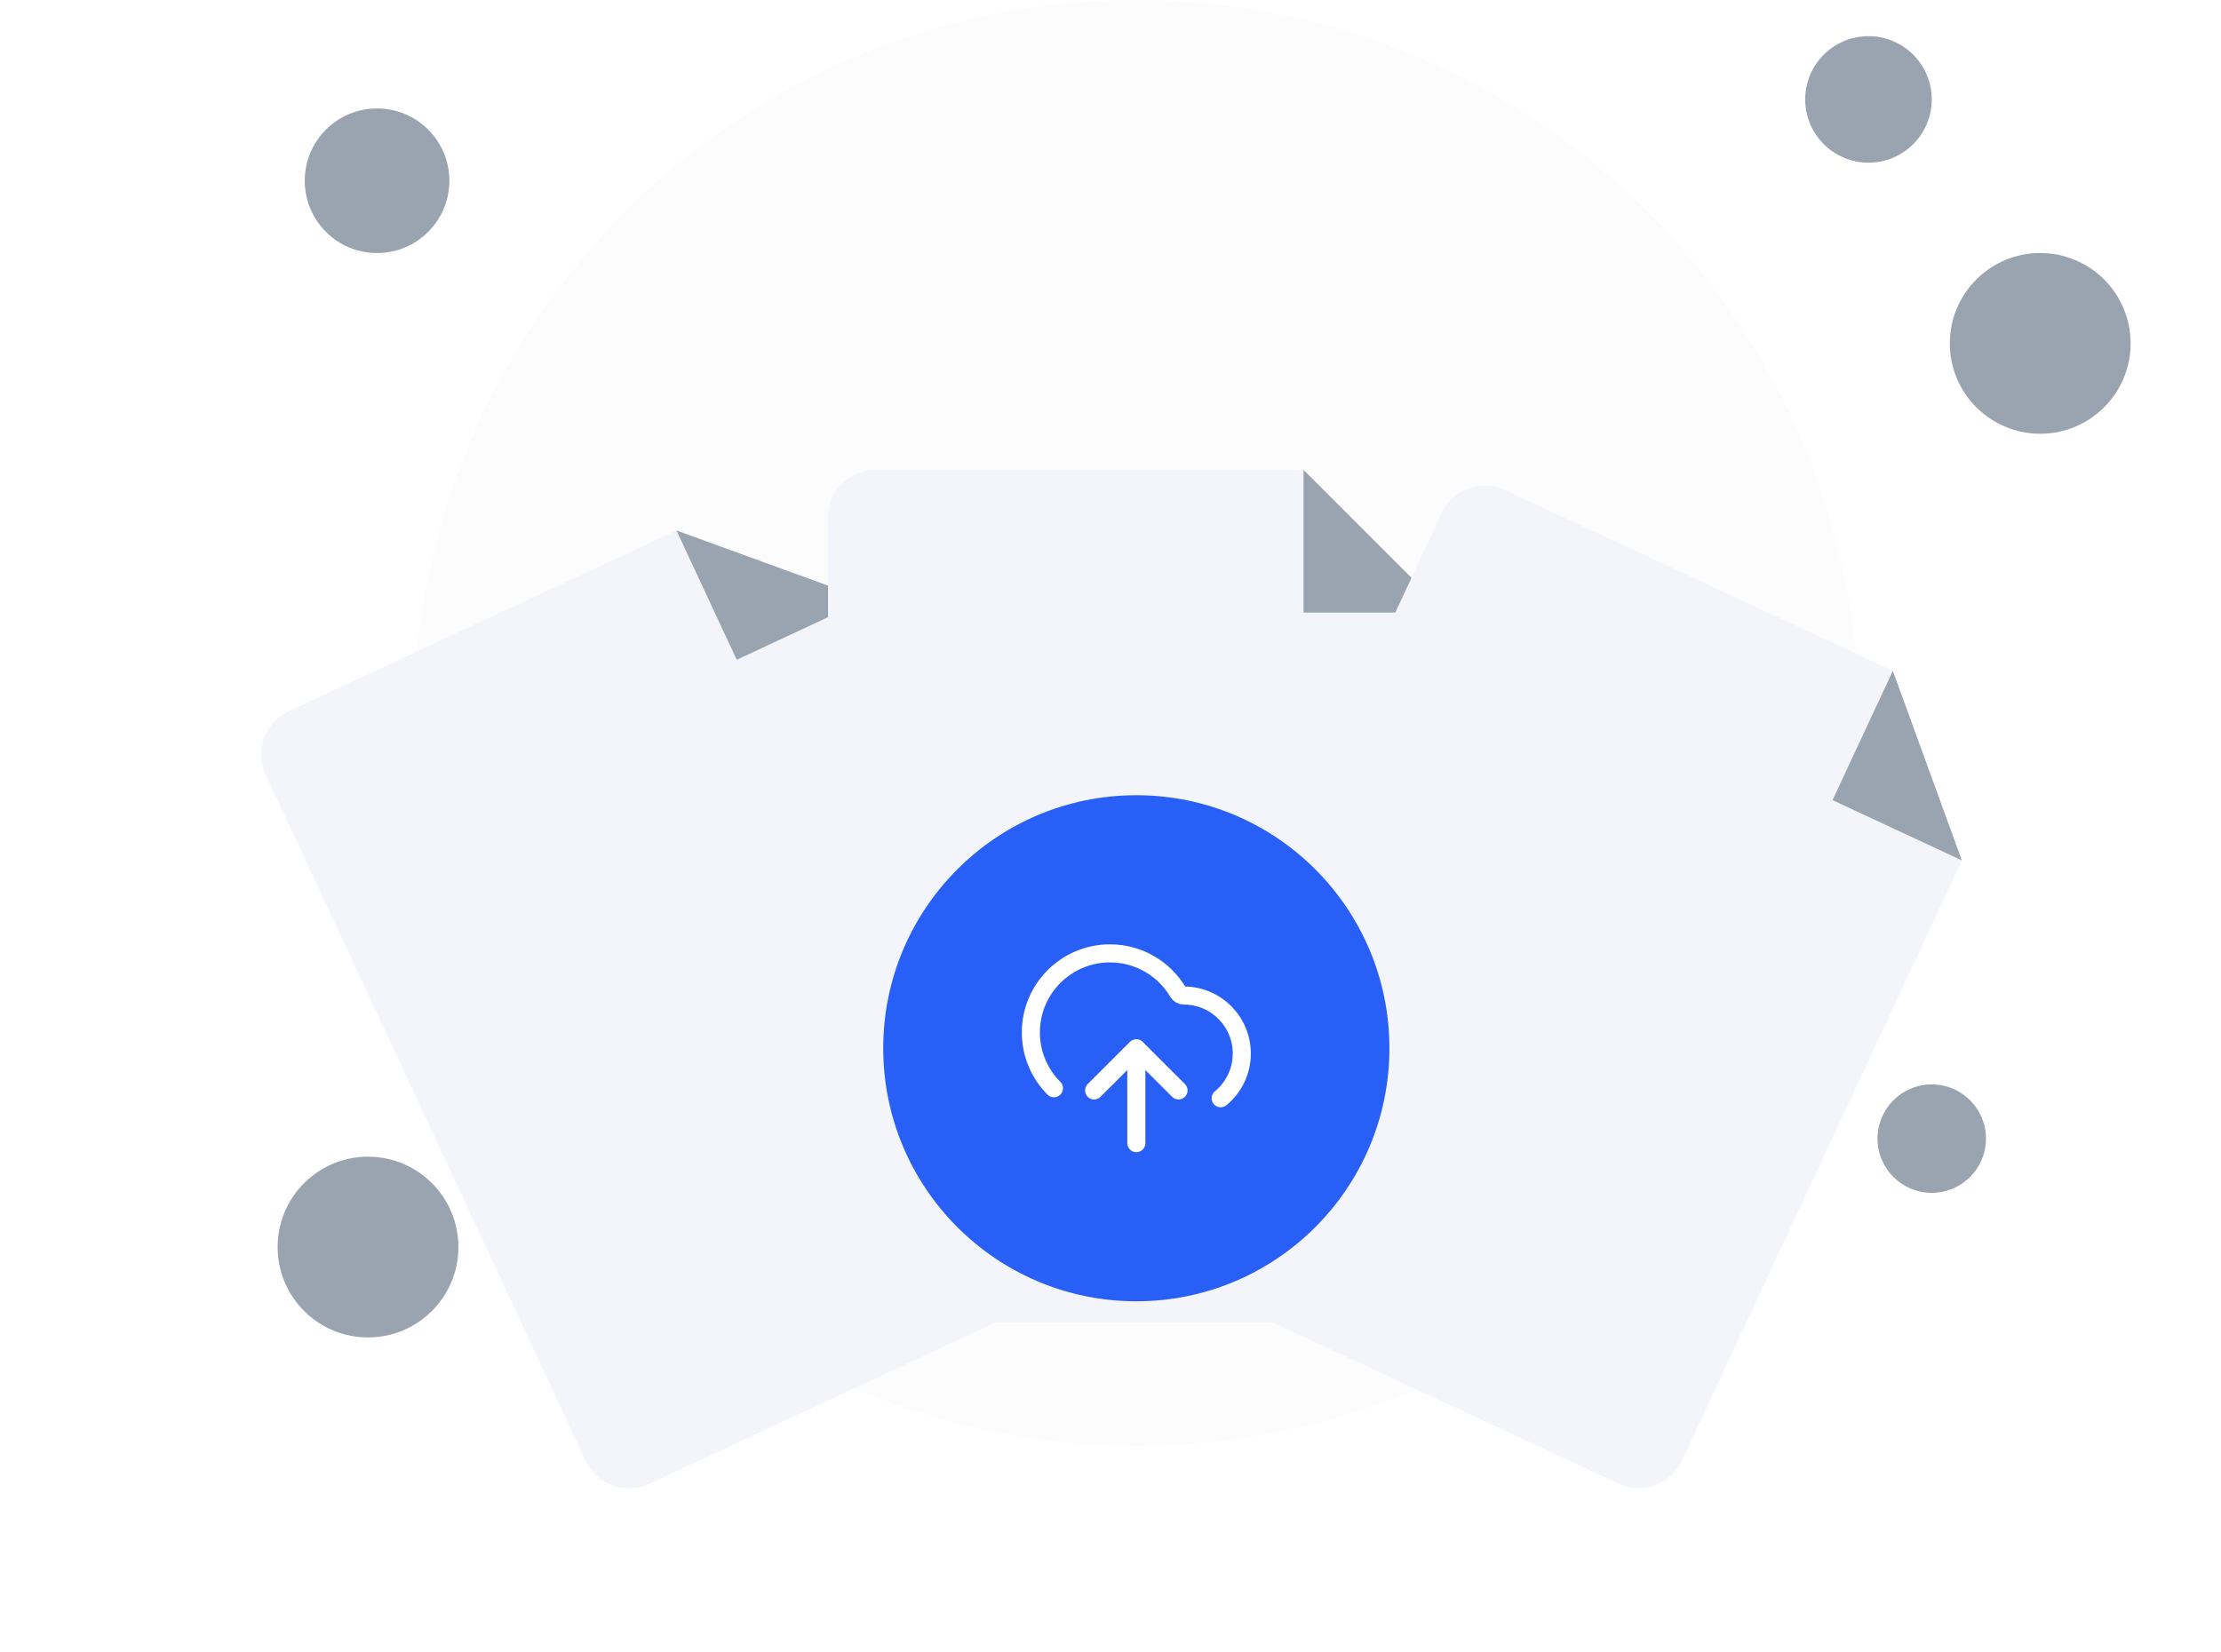 <svg width="172" height="128" viewBox="0 0 172 128" fill="none" xmlns="http://www.w3.org/2000/svg">
<circle cx="88" cy="56" r="56" fill="#EAECF0" fill-opacity="0.15"/>
<circle cx="29.2" cy="14" r="5.6" fill="#99A4B0"/>
<circle cx="149.6" cy="88.2" r="4.2" fill="#99A4B0"/>
<circle cx="28.5" cy="96.6" r="7" fill="#99A4B0"/>
<circle cx="158" cy="26.6" r="7" fill="#99A4B0"/>
<circle cx="144.7" cy="7.701" r="4.9" fill="#99A4B0"/>
<g filter="url(#filter0_dd_894_19196)">
<path d="M50.255 86.95L86.971 69.829C88.814 68.97 89.612 66.778 88.752 64.935L67.069 18.436L52.386 13.092L22.346 27.1C20.503 27.959 19.705 30.151 20.565 31.994L45.36 85.169C46.22 87.012 48.411 87.81 50.255 86.95Z" fill="url(#paint0_linear_894_19196)"/>
<path d="M52.386 13.092L67.069 18.436L57.055 23.105L52.386 13.092Z" fill="#99A4B0"/>
</g>
<g filter="url(#filter1_dd_894_19196)">
<path d="M67.806 74.438H108.318C110.352 74.438 112.001 72.789 112.001 70.755V19.449L100.952 8.4H67.806C65.772 8.4 64.123 10.049 64.123 12.083V70.755C64.123 72.789 65.772 74.438 67.806 74.438Z" fill="url(#paint1_linear_894_19196)"/>
<path d="M100.952 8.4L112 19.449H100.952V8.4Z" fill="#99A4B0"/>
</g>
<g filter="url(#filter2_dd_894_19196)">
<path d="M88.638 69.807L125.354 86.928C127.197 87.788 129.388 86.99 130.248 85.147L151.931 38.648L146.587 23.965L116.546 9.957C114.703 9.097 112.512 9.895 111.652 11.738L86.856 64.913C85.997 66.756 86.794 68.948 88.638 69.807Z" fill="url(#paint2_linear_894_19196)"/>
<path d="M146.586 23.965L151.931 38.648L141.917 33.978L146.586 23.965Z" fill="#99A4B0"/>
</g>
<g filter="url(#filter3_b_894_19196)">
<path d="M68.4 81.2C68.4 70.375 77.175 61.6 88 61.6C98.825 61.6 107.6 70.375 107.6 81.2C107.6 92.024 98.825 100.8 88 100.8C77.175 100.8 68.4 92.024 68.4 81.2Z" fill="#285FF6"/>
<path d="M84.733 84.466L88 81.2M88 81.2L91.267 84.466M88 81.2V88.55M94.533 85.073C95.531 84.249 96.167 83.003 96.167 81.608C96.167 79.127 94.156 77.116 91.675 77.116C91.497 77.116 91.33 77.023 91.239 76.869C90.174 75.062 88.208 73.85 85.958 73.85C82.576 73.85 79.833 76.592 79.833 79.975C79.833 81.662 80.516 83.19 81.619 84.298" stroke="white" stroke-width="1.4" stroke-linecap="round" stroke-linejoin="round"/>
</g>
<defs>
<filter id="filter0_dd_894_19196" x="-0.992" y="8.422" width="111.3" height="120.084" filterUnits="userSpaceOnUse" color-interpolation-filters="sRGB">
<feFlood flood-opacity="0" result="BackgroundImageFix"/>
<feColorMatrix in="SourceAlpha" type="matrix" values="0 0 0 0 0 0 0 0 0 0 0 0 0 0 0 0 0 0 127 0" result="hardAlpha"/>
<feMorphology radius="4" operator="erode" in="SourceAlpha" result="effect1_dropShadow_894_19196"/>
<feOffset dy="8"/>
<feGaussianBlur stdDeviation="4"/>
<feComposite in2="hardAlpha" operator="out"/>
<feColorMatrix type="matrix" values="0 0 0 0 0.063 0 0 0 0 0.094 0 0 0 0 0.157 0 0 0 0.03 0"/>
<feBlend mode="normal" in2="BackgroundImageFix" result="effect1_dropShadow_894_19196"/>
<feColorMatrix in="SourceAlpha" type="matrix" values="0 0 0 0 0 0 0 0 0 0 0 0 0 0 0 0 0 0 127 0" result="hardAlpha"/>
<feMorphology radius="4" operator="erode" in="SourceAlpha" result="effect2_dropShadow_894_19196"/>
<feOffset dy="20"/>
<feGaussianBlur stdDeviation="12"/>
<feComposite in2="hardAlpha" operator="out"/>
<feColorMatrix type="matrix" values="0 0 0 0 0.063 0 0 0 0 0.094 0 0 0 0 0.157 0 0 0 0.08 0"/>
<feBlend mode="normal" in2="effect1_dropShadow_894_19196" result="effect2_dropShadow_894_19196"/>
<feBlend mode="normal" in="SourceGraphic" in2="effect2_dropShadow_894_19196" result="shape"/>
</filter>
<filter id="filter1_dd_894_19196" x="44.123" y="8.4" width="87.877" height="106.037" filterUnits="userSpaceOnUse" color-interpolation-filters="sRGB">
<feFlood flood-opacity="0" result="BackgroundImageFix"/>
<feColorMatrix in="SourceAlpha" type="matrix" values="0 0 0 0 0 0 0 0 0 0 0 0 0 0 0 0 0 0 127 0" result="hardAlpha"/>
<feMorphology radius="4" operator="erode" in="SourceAlpha" result="effect1_dropShadow_894_19196"/>
<feOffset dy="8"/>
<feGaussianBlur stdDeviation="4"/>
<feComposite in2="hardAlpha" operator="out"/>
<feColorMatrix type="matrix" values="0 0 0 0 0.063 0 0 0 0 0.094 0 0 0 0 0.157 0 0 0 0.03 0"/>
<feBlend mode="normal" in2="BackgroundImageFix" result="effect1_dropShadow_894_19196"/>
<feColorMatrix in="SourceAlpha" type="matrix" values="0 0 0 0 0 0 0 0 0 0 0 0 0 0 0 0 0 0 127 0" result="hardAlpha"/>
<feMorphology radius="4" operator="erode" in="SourceAlpha" result="effect2_dropShadow_894_19196"/>
<feOffset dy="20"/>
<feGaussianBlur stdDeviation="12"/>
<feComposite in2="hardAlpha" operator="out"/>
<feColorMatrix type="matrix" values="0 0 0 0 0.063 0 0 0 0 0.094 0 0 0 0 0.157 0 0 0 0.08 0"/>
<feBlend mode="normal" in2="effect1_dropShadow_894_19196" result="effect2_dropShadow_894_19196"/>
<feBlend mode="normal" in="SourceGraphic" in2="effect2_dropShadow_894_19196" result="shape"/>
</filter>
<filter id="filter2_dd_894_19196" x="65.3" y="8.4" width="111.3" height="120.084" filterUnits="userSpaceOnUse" color-interpolation-filters="sRGB">
<feFlood flood-opacity="0" result="BackgroundImageFix"/>
<feColorMatrix in="SourceAlpha" type="matrix" values="0 0 0 0 0 0 0 0 0 0 0 0 0 0 0 0 0 0 127 0" result="hardAlpha"/>
<feMorphology radius="4" operator="erode" in="SourceAlpha" result="effect1_dropShadow_894_19196"/>
<feOffset dy="8"/>
<feGaussianBlur stdDeviation="4"/>
<feComposite in2="hardAlpha" operator="out"/>
<feColorMatrix type="matrix" values="0 0 0 0 0.063 0 0 0 0 0.094 0 0 0 0 0.157 0 0 0 0.03 0"/>
<feBlend mode="normal" in2="BackgroundImageFix" result="effect1_dropShadow_894_19196"/>
<feColorMatrix in="SourceAlpha" type="matrix" values="0 0 0 0 0 0 0 0 0 0 0 0 0 0 0 0 0 0 127 0" result="hardAlpha"/>
<feMorphology radius="4" operator="erode" in="SourceAlpha" result="effect2_dropShadow_894_19196"/>
<feOffset dy="20"/>
<feGaussianBlur stdDeviation="12"/>
<feComposite in2="hardAlpha" operator="out"/>
<feColorMatrix type="matrix" values="0 0 0 0 0.063 0 0 0 0 0.094 0 0 0 0 0.157 0 0 0 0.08 0"/>
<feBlend mode="normal" in2="effect1_dropShadow_894_19196" result="effect2_dropShadow_894_19196"/>
<feBlend mode="normal" in="SourceGraphic" in2="effect2_dropShadow_894_19196" result="shape"/>
</filter>
<filter id="filter3_b_894_19196" x="60.4" y="53.6" width="55.2" height="55.199" filterUnits="userSpaceOnUse" color-interpolation-filters="sRGB">
<feFlood flood-opacity="0" result="BackgroundImageFix"/>
<feGaussianBlur in="BackgroundImageFix" stdDeviation="4"/>
<feComposite in2="SourceAlpha" operator="in" result="effect1_backgroundBlur_894_19196"/>
<feBlend mode="normal" in="SourceGraphic" in2="effect1_backgroundBlur_894_19196" result="shape"/>
</filter>
<linearGradient id="paint0_linear_894_19196" x1="48.098" y1="87.094" x2="18.838" y2="34.307" gradientUnits="userSpaceOnUse">
<stop stop-color="#F4F5FA"/>
<stop offset="1" stop-color="#F4F5FA"/>
</linearGradient>
<linearGradient id="paint1_linear_894_19196" x1="65.791" y1="73.656" x2="61.581" y2="13.45" gradientUnits="userSpaceOnUse">
<stop stop-color="#F4F5FA"/>
<stop offset="1" stop-color="#F4F5FA"/>
</linearGradient>
<linearGradient id="paint2_linear_894_19196" x1="87.141" y1="68.247" x2="108.77" y2="11.902" gradientUnits="userSpaceOnUse">
<stop stop-color="#F4F5FA"/>
<stop offset="1" stop-color="#F4F5FA"/>
</linearGradient>
</defs>
</svg>
